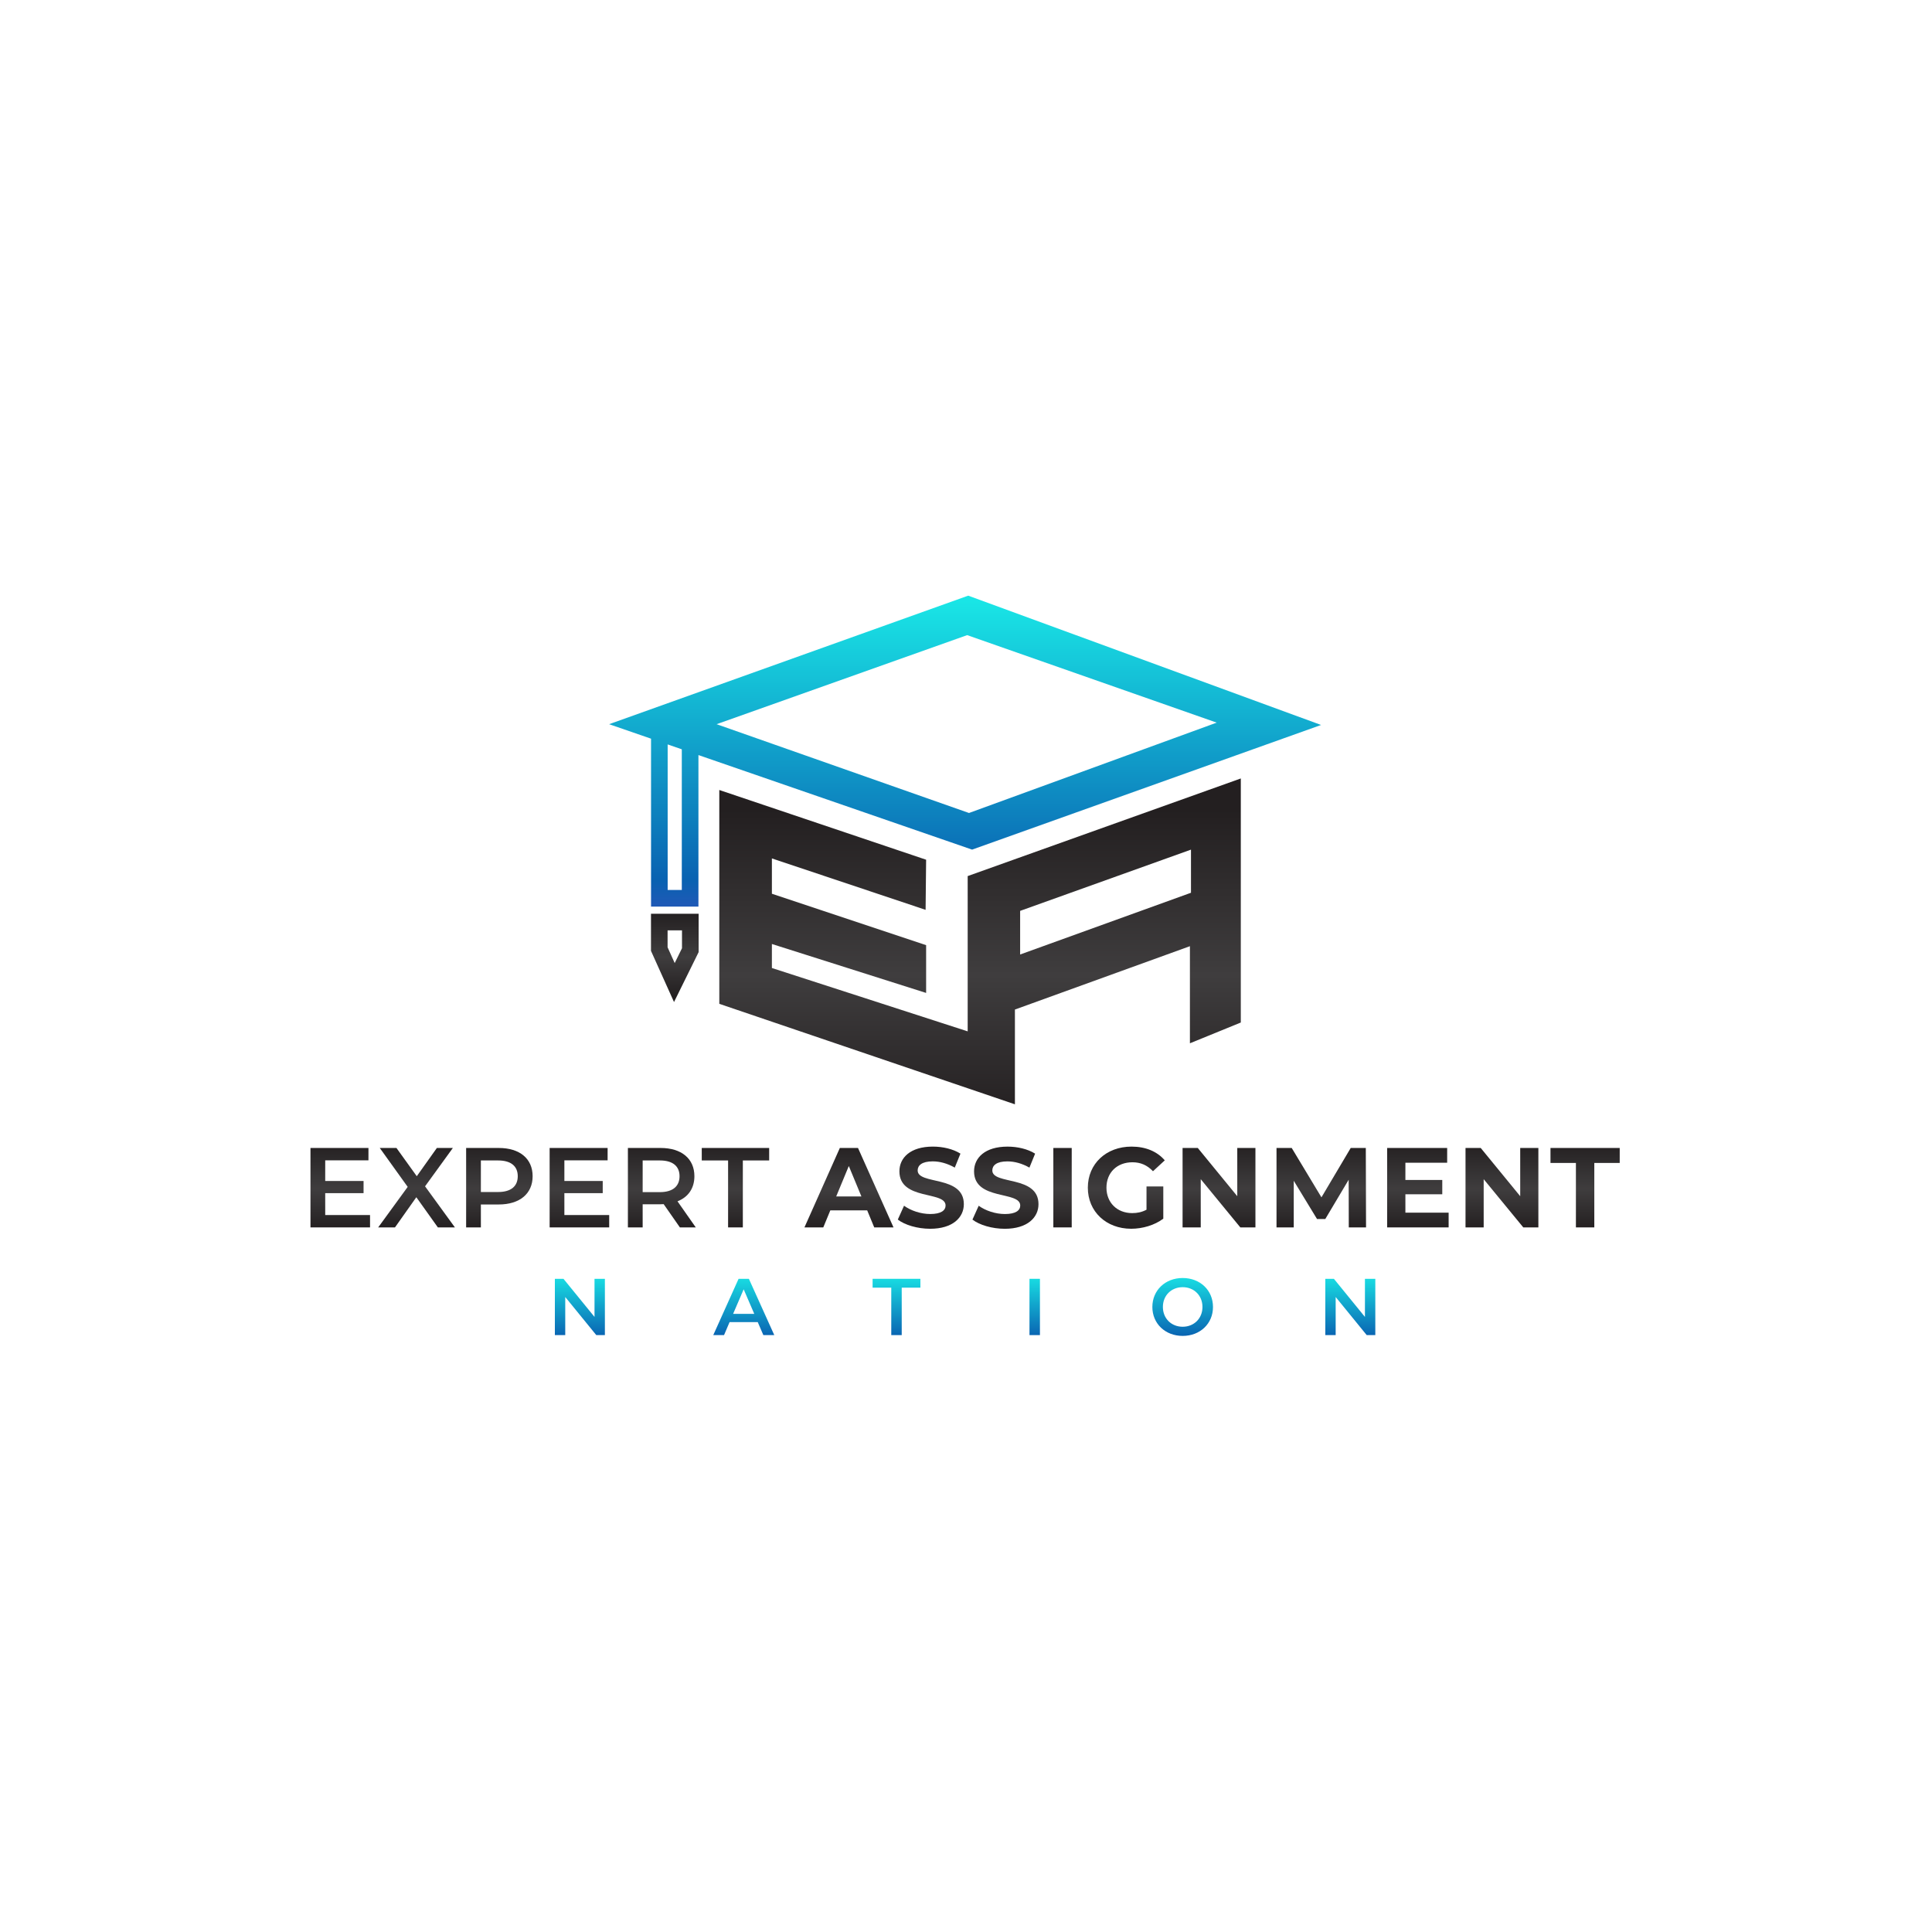 <?xml version="1.0" encoding="utf-8"?>
<!-- Generator: Adobe Illustrator 24.0.2, SVG Export Plug-In . SVG Version: 6.00 Build 0)  -->
<svg version="1.1" id="Layer_1" xmlns="http://www.w3.org/2000/svg" xmlns:xlink="http://www.w3.org/1999/xlink" x="0px" y="0px"
	 viewBox="0 0 1000 1000" style="enable-background:new 0 0 1000 1000;" xml:space="preserve">
<style type="text/css">
	.st0{fill:#050505;}
	.st1{fill:url(#SVGID_1_);}
	.st2{fill:url(#SVGID_2_);}
	.st3{fill:url(#SVGID_3_);}
	.st4{fill:url(#SVGID_4_);}
	.st5{fill:url(#SVGID_5_);}
	.st6{fill:url(#SVGID_6_);}
	.st7{fill:url(#SVGID_7_);}
	.st8{fill:url(#SVGID_8_);}
	.st9{fill:url(#SVGID_9_);}
	.st10{fill:url(#SVGID_10_);}
	.st11{fill:url(#SVGID_11_);}
	.st12{fill:url(#SVGID_12_);}
	.st13{fill:url(#SVGID_13_);}
	.st14{fill:url(#SVGID_14_);}
	.st15{fill:url(#SVGID_15_);}
	.st16{fill:url(#SVGID_16_);}
	.st17{fill:url(#SVGID_17_);}
	.st18{fill:url(#SVGID_18_);}
	.st19{fill:url(#SVGID_19_);}
	.st20{fill:url(#SVGID_20_);}
	.st21{fill:url(#SVGID_21_);}
	.st22{fill:url(#SVGID_22_);}
	.st23{fill:url(#SVGID_23_);}
	.st24{fill:url(#SVGID_24_);}
	.st25{fill:url(#SVGID_25_);}
	.st26{fill:url(#SVGID_26_);}
	.st27{fill:url(#SVGID_27_);}
	.st28{fill:url(#SVGID_28_);}
	.st29{fill:url(#SVGID_29_);}
	.st30{fill:url(#SVGID_30_);}
	.st31{fill:url(#SVGID_31_);}
	.st32{fill:url(#SVGID_32_);}
	.st33{fill:url(#SVGID_33_);}
	.st34{fill:url(#SVGID_34_);}
	.st35{fill:url(#SVGID_35_);}
	.st36{fill:url(#SVGID_36_);}
	.st37{fill:url(#SVGID_37_);}
	.st38{fill:url(#SVGID_38_);}
	.st39{fill:url(#SVGID_39_);}
	.st40{fill:url(#SVGID_40_);}
	.st41{fill:url(#SVGID_41_);}
	.st42{fill:url(#SVGID_42_);}
	.st43{fill:url(#SVGID_43_);}
	.st44{fill:url(#SVGID_44_);}
	.st45{fill:url(#SVGID_45_);}
	.st46{fill:url(#SVGID_46_);}
	.st47{fill:url(#SVGID_47_);}
	.st48{fill:url(#SVGID_48_);}
	.st49{fill:url(#SVGID_49_);}
	.st50{fill:url(#SVGID_50_);}
</style>
<g>
	<g>
		<g>
			<g>
				<linearGradient id="SVGID_1_" gradientUnits="userSpaceOnUse" x1="507.29" y1="419.171" x2="507.29" y2="579.788">
					<stop  offset="0" style="stop-color:#231F20"/>
					<stop  offset="0.533" style="stop-color:#3F3D3E"/>
					<stop  offset="1" style="stop-color:#231F20"/>
				</linearGradient>
				<path class="st1" d="M500.87,453.46v80.37l-101.34-32.79v-12.43l79.83,25.33v-24.73l-79.83-26.61v-18.28l79.56,26.61
					c0,0,0.27-25.27,0.27-25.94l-107.05-36.09v110.68l153.01,52.01v-49.05l90.58-32.79v50.26l26.34-10.75V402.93L500.87,453.46z
					 M616.45,462.09l-88.43,31.96v-22.58l88.43-31.7V462.09z"/>
				<g>
					<linearGradient id="SVGID_2_" gradientUnits="userSpaceOnUse" x1="499.529" y1="304.714" x2="499.529" y2="576.954">
						<stop  offset="0" style="stop-color:#1AEBE8"/>
						<stop  offset="0.556" style="stop-color:#0961B1"/>
						<stop  offset="1" style="stop-color:#DE19E3"/>
					</linearGradient>
					<path class="st2" d="M683.79,375.24l-182.65-66.93l-185.87,66.53l21.71,7.5v86.92h24.53v-78.44l141.65,48.94L683.79,375.24z
						 M352.9,460.65h-7.32v-75.34l7.32,2.53V460.65z M370.91,374.84l129.69-46.1l129.16,45.29l-128.21,46.77L370.91,374.84z"/>
					<g>
						<linearGradient id="SVGID_3_" gradientUnits="userSpaceOnUse" x1="349.273" y1="472.08" x2="349.273" y2="515.545">
							<stop  offset="0" style="stop-color:#231F20"/>
							<stop  offset="0.533" style="stop-color:#3F3D3E"/>
							<stop  offset="1" style="stop-color:#231F20"/>
						</linearGradient>
						<path class="st3" d="M348.87,518.65l-11.92-26.48v-19.22h24.66v19.87L348.87,518.65z M345.54,490.32l3.68,8.16l3.78-7.67
							v-9.27h-7.46V490.32z"/>
					</g>
				</g>
			</g>
		</g>
	</g>
	<g>
		<linearGradient id="SVGID_4_" gradientUnits="userSpaceOnUse" x1="300.144" y1="657.852" x2="300.144" y2="719.79">
			<stop  offset="0" style="stop-color:#1AEBE8"/>
			<stop  offset="0.556" style="stop-color:#0961B1"/>
			<stop  offset="1" style="stop-color:#DE19E3"/>
		</linearGradient>
		<polygon class="st4" points="307.72,681.64 291.65,661.91 287.2,661.91 287.2,691.05 292.57,691.05 292.57,671.32 308.64,691.05 
			313.09,691.05 313.09,661.91 307.72,661.91 		"/>
		<linearGradient id="SVGID_5_" gradientUnits="userSpaceOnUse" x1="384.976" y1="657.852" x2="384.976" y2="719.79">
			<stop  offset="0" style="stop-color:#1AEBE8"/>
			<stop  offset="0.556" style="stop-color:#0961B1"/>
			<stop  offset="1" style="stop-color:#DE19E3"/>
		</linearGradient>
		<path class="st5" d="M382.29,661.91l-13.11,29.14h5.58l2.87-6.74h14.57l2.91,6.74h5.66l-13.15-29.14H382.29z M379.46,680.06
			l5.46-12.73l5.49,12.73H379.46z"/>
		<linearGradient id="SVGID_6_" gradientUnits="userSpaceOnUse" x1="464.026" y1="657.852" x2="464.026" y2="719.79">
			<stop  offset="0" style="stop-color:#1AEBE8"/>
			<stop  offset="0.556" style="stop-color:#0961B1"/>
			<stop  offset="1" style="stop-color:#DE19E3"/>
		</linearGradient>
		<polygon class="st6" points="451.66,666.49 461.32,666.49 461.32,691.05 466.73,691.05 466.73,666.49 476.39,666.49 
			476.39,661.91 451.66,661.91 		"/>
		<linearGradient id="SVGID_7_" gradientUnits="userSpaceOnUse" x1="535.564" y1="657.852" x2="535.564" y2="719.79">
			<stop  offset="0" style="stop-color:#1AEBE8"/>
			<stop  offset="0.556" style="stop-color:#0961B1"/>
			<stop  offset="1" style="stop-color:#DE19E3"/>
		</linearGradient>
		<rect x="532.86" y="661.91" class="st7" width="5.41" height="29.14"/>
		<linearGradient id="SVGID_8_" gradientUnits="userSpaceOnUse" x1="612.148" y1="657.852" x2="612.148" y2="719.79">
			<stop  offset="0" style="stop-color:#1AEBE8"/>
			<stop  offset="0.556" style="stop-color:#0961B1"/>
			<stop  offset="1" style="stop-color:#DE19E3"/>
		</linearGradient>
		<path class="st8" d="M612.15,661.49c-9.03,0-15.69,6.37-15.69,14.99c0,8.61,6.66,14.98,15.69,14.98c9.03,0,15.69-6.33,15.69-14.98
			C627.84,667.82,621.18,661.49,612.15,661.49z M612.15,686.72c-5.87,0-10.24-4.29-10.24-10.24c0-5.95,4.37-10.24,10.24-10.24
			s10.24,4.29,10.24,10.24C622.39,682.43,618.01,686.72,612.15,686.72z"/>
		<linearGradient id="SVGID_9_" gradientUnits="userSpaceOnUse" x1="698.913" y1="657.852" x2="698.913" y2="719.79">
			<stop  offset="0" style="stop-color:#1AEBE8"/>
			<stop  offset="0.556" style="stop-color:#0961B1"/>
			<stop  offset="1" style="stop-color:#DE19E3"/>
		</linearGradient>
		<polygon class="st9" points="706.49,681.64 690.42,661.91 685.97,661.91 685.97,691.05 691.34,691.05 691.34,671.32 
			707.41,691.05 711.86,691.05 711.86,661.91 706.49,661.91 		"/>
		<linearGradient id="SVGID_10_" gradientUnits="userSpaceOnUse" x1="176.112" y1="591.31" x2="176.112" y2="636.534">
			<stop  offset="0" style="stop-color:#231F20"/>
			<stop  offset="0.533" style="stop-color:#3F3D3E"/>
			<stop  offset="1" style="stop-color:#231F20"/>
		</linearGradient>
		<polygon class="st10" points="168.33,617.57 188.18,617.57 188.18,611.28 168.33,611.28 168.33,600.59 190.71,600.59 
			190.71,594.19 160.7,594.19 160.7,635.3 191.53,635.3 191.53,628.9 168.33,628.9 		"/>
		<linearGradient id="SVGID_11_" gradientUnits="userSpaceOnUse" x1="215.602" y1="591.31" x2="215.602" y2="636.534">
			<stop  offset="0" style="stop-color:#231F20"/>
			<stop  offset="0.533" style="stop-color:#3F3D3E"/>
			<stop  offset="1" style="stop-color:#231F20"/>
		</linearGradient>
		<polygon class="st11" points="234.4,594.19 226.12,594.19 215.72,608.81 205.21,594.19 196.57,594.19 211.02,614.33 195.75,635.3 
			204.44,635.3 215.49,619.68 226.64,635.3 235.46,635.3 220.01,614.04 		"/>
		<linearGradient id="SVGID_12_" gradientUnits="userSpaceOnUse" x1="258.474" y1="591.31" x2="258.474" y2="636.534">
			<stop  offset="0" style="stop-color:#231F20"/>
			<stop  offset="0.533" style="stop-color:#3F3D3E"/>
			<stop  offset="1" style="stop-color:#231F20"/>
		</linearGradient>
		<path class="st12" d="M258.18,594.19h-16.91v41.11h7.63v-11.87h9.28c10.81,0,17.51-5.58,17.51-14.62
			C275.68,599.71,268.99,594.19,258.18,594.19z M257.83,616.98h-8.93v-16.33h8.93c6.69,0,10.16,3,10.16,8.16
			C267.99,613.98,264.52,616.98,257.83,616.98z"/>
		<linearGradient id="SVGID_13_" gradientUnits="userSpaceOnUse" x1="299.903" y1="591.31" x2="299.903" y2="636.534">
			<stop  offset="0" style="stop-color:#231F20"/>
			<stop  offset="0.533" style="stop-color:#3F3D3E"/>
			<stop  offset="1" style="stop-color:#231F20"/>
		</linearGradient>
		<polygon class="st13" points="292.12,617.57 311.97,617.57 311.97,611.28 292.12,611.28 292.12,600.59 314.5,600.59 314.5,594.19 
			284.49,594.19 284.49,635.3 315.32,635.3 315.32,628.9 292.12,628.9 		"/>
		<linearGradient id="SVGID_14_" gradientUnits="userSpaceOnUse" x1="342.565" y1="591.31" x2="342.565" y2="636.534">
			<stop  offset="0" style="stop-color:#231F20"/>
			<stop  offset="0.533" style="stop-color:#3F3D3E"/>
			<stop  offset="1" style="stop-color:#231F20"/>
		</linearGradient>
		<path class="st14" d="M359.42,608.81c0-9.1-6.7-14.62-17.51-14.62H325v41.11h7.64v-11.98h9.28c0.53,0,1.06,0,1.59-0.06l8.4,12.04
			h8.22l-9.46-13.51C356.25,619.62,359.42,615.04,359.42,608.81z M341.57,617.04h-8.93v-16.39h8.93c6.69,0,10.16,3,10.16,8.16
			C351.73,613.98,348.26,617.04,341.57,617.04z"/>
		<linearGradient id="SVGID_15_" gradientUnits="userSpaceOnUse" x1="380.676" y1="591.31" x2="380.676" y2="636.534">
			<stop  offset="0" style="stop-color:#231F20"/>
			<stop  offset="0.533" style="stop-color:#3F3D3E"/>
			<stop  offset="1" style="stop-color:#231F20"/>
		</linearGradient>
		<polygon class="st15" points="376.86,635.3 384.49,635.3 384.49,600.65 398.12,600.65 398.12,594.19 363.23,594.19 363.23,600.65 
			376.86,600.65 		"/>
		<linearGradient id="SVGID_16_" gradientUnits="userSpaceOnUse" x1="439.428" y1="591.31" x2="439.428" y2="636.534">
			<stop  offset="0" style="stop-color:#231F20"/>
			<stop  offset="0.533" style="stop-color:#3F3D3E"/>
			<stop  offset="1" style="stop-color:#231F20"/>
		</linearGradient>
		<path class="st16" d="M462.48,635.3l-18.38-41.11h-9.4l-18.32,41.11h9.75l3.64-8.81h19.09l3.64,8.81H462.48z M432.82,619.27
			l6.52-15.74l6.52,15.74H432.82z"/>
		<linearGradient id="SVGID_17_" gradientUnits="userSpaceOnUse" x1="481.796" y1="591.31" x2="481.796" y2="636.534">
			<stop  offset="0" style="stop-color:#231F20"/>
			<stop  offset="0.533" style="stop-color:#3F3D3E"/>
			<stop  offset="1" style="stop-color:#231F20"/>
		</linearGradient>
		<path class="st17" d="M474.98,605.82c0-2.59,2.17-4.7,7.81-4.7c3.64,0,7.58,1.06,11.4,3.23l2.94-7.23
			c-3.82-2.41-9.1-3.64-14.27-3.64c-11.69,0-17.33,5.81-17.33,12.8c0,15.27,23.9,9.98,23.9,17.68c0,2.52-2.29,4.41-7.93,4.41
			c-4.93,0-10.1-1.76-13.57-4.29l-3.23,7.17c3.64,2.82,10.22,4.76,16.74,4.76c11.75,0,17.44-5.87,17.44-12.74
			C498.89,608.17,474.98,613.4,474.98,605.82z"/>
		<linearGradient id="SVGID_18_" gradientUnits="userSpaceOnUse" x1="520.432" y1="591.31" x2="520.432" y2="636.534">
			<stop  offset="0" style="stop-color:#231F20"/>
			<stop  offset="0.533" style="stop-color:#3F3D3E"/>
			<stop  offset="1" style="stop-color:#231F20"/>
		</linearGradient>
		<path class="st18" d="M537.52,623.27c0-15.1-23.9-9.87-23.9-17.44c0-2.59,2.17-4.7,7.81-4.7c3.64,0,7.58,1.06,11.4,3.23l2.94-7.23
			c-3.82-2.41-9.1-3.64-14.27-3.64c-11.69,0-17.33,5.81-17.33,12.8c0,15.27,23.9,9.98,23.9,17.68c0,2.52-2.29,4.41-7.93,4.41
			c-4.93,0-10.1-1.76-13.57-4.29l-3.23,7.17c3.64,2.82,10.22,4.76,16.74,4.76C531.83,636.01,537.52,630.14,537.52,623.27z"/>
		<linearGradient id="SVGID_19_" gradientUnits="userSpaceOnUse" x1="549.968" y1="591.31" x2="549.968" y2="636.534">
			<stop  offset="0" style="stop-color:#231F20"/>
			<stop  offset="0.533" style="stop-color:#3F3D3E"/>
			<stop  offset="1" style="stop-color:#231F20"/>
		</linearGradient>
		<rect x="545.21" y="594.19" class="st19" width="9.51" height="41.11"/>
		<linearGradient id="SVGID_20_" gradientUnits="userSpaceOnUse" x1="582.973" y1="591.31" x2="582.973" y2="636.534">
			<stop  offset="0" style="stop-color:#231F20"/>
			<stop  offset="0.533" style="stop-color:#3F3D3E"/>
			<stop  offset="1" style="stop-color:#231F20"/>
		</linearGradient>
		<path class="st20" d="M602.12,614.1h-8.69v12.04c-2.41,1.29-4.82,1.76-7.4,1.76c-7.87,0-13.33-5.46-13.33-13.16
			c0-7.81,5.46-13.15,13.45-13.15c4.17,0,7.63,1.47,10.63,4.64l6.11-5.64c-3.99-4.64-9.98-7.11-17.21-7.11
			c-13.1,0-22.62,8.87-22.62,21.26c0,12.39,9.51,21.26,22.44,21.26c5.87,0,12.1-1.82,16.62-5.22V614.1z"/>
		<linearGradient id="SVGID_21_" gradientUnits="userSpaceOnUse" x1="630.953" y1="591.31" x2="630.953" y2="636.534">
			<stop  offset="0" style="stop-color:#231F20"/>
			<stop  offset="0.533" style="stop-color:#3F3D3E"/>
			<stop  offset="1" style="stop-color:#231F20"/>
		</linearGradient>
		<polygon class="st21" points="640.41,619.15 619.97,594.19 612.1,594.19 612.1,635.3 621.5,635.3 621.5,610.34 641.99,635.3 
			649.81,635.3 649.81,594.19 640.41,594.19 		"/>
		<linearGradient id="SVGID_22_" gradientUnits="userSpaceOnUse" x1="683.89" y1="591.31" x2="683.89" y2="636.534">
			<stop  offset="0" style="stop-color:#231F20"/>
			<stop  offset="0.533" style="stop-color:#3F3D3E"/>
			<stop  offset="1" style="stop-color:#231F20"/>
		</linearGradient>
		<polygon class="st22" points="698.07,610.63 698.13,635.3 707.06,635.3 706.94,594.19 699.13,594.19 683.98,619.74 668.59,594.19 
			660.72,594.19 660.72,635.3 669.64,635.3 669.64,611.16 681.69,630.96 685.97,630.96 		"/>
		<linearGradient id="SVGID_23_" gradientUnits="userSpaceOnUse" x1="733.893" y1="591.31" x2="733.893" y2="636.534">
			<stop  offset="0" style="stop-color:#231F20"/>
			<stop  offset="0.533" style="stop-color:#3F3D3E"/>
			<stop  offset="1" style="stop-color:#231F20"/>
		</linearGradient>
		<polygon class="st23" points="727.43,618.15 746.52,618.15 746.52,610.75 727.43,610.75 727.43,601.83 749.05,601.83 
			749.05,594.19 717.98,594.19 717.98,635.3 749.81,635.3 749.81,627.67 727.43,627.67 		"/>
		<linearGradient id="SVGID_24_" gradientUnits="userSpaceOnUse" x1="777.405" y1="591.31" x2="777.405" y2="636.534">
			<stop  offset="0" style="stop-color:#231F20"/>
			<stop  offset="0.533" style="stop-color:#3F3D3E"/>
			<stop  offset="1" style="stop-color:#231F20"/>
		</linearGradient>
		<polygon class="st24" points="786.86,619.15 766.42,594.19 758.55,594.19 758.55,635.3 767.95,635.3 767.95,610.34 788.45,635.3 
			796.26,635.3 796.26,594.19 786.86,594.19 		"/>
		<linearGradient id="SVGID_25_" gradientUnits="userSpaceOnUse" x1="820.448" y1="591.31" x2="820.448" y2="636.534">
			<stop  offset="0" style="stop-color:#231F20"/>
			<stop  offset="0.533" style="stop-color:#3F3D3E"/>
			<stop  offset="1" style="stop-color:#231F20"/>
		</linearGradient>
		<polygon class="st25" points="802.53,594.19 802.53,601.94 815.69,601.94 815.69,635.3 825.21,635.3 825.21,601.94 838.36,601.94 
			838.36,594.19 		"/>
	</g>
</g>
</svg>
